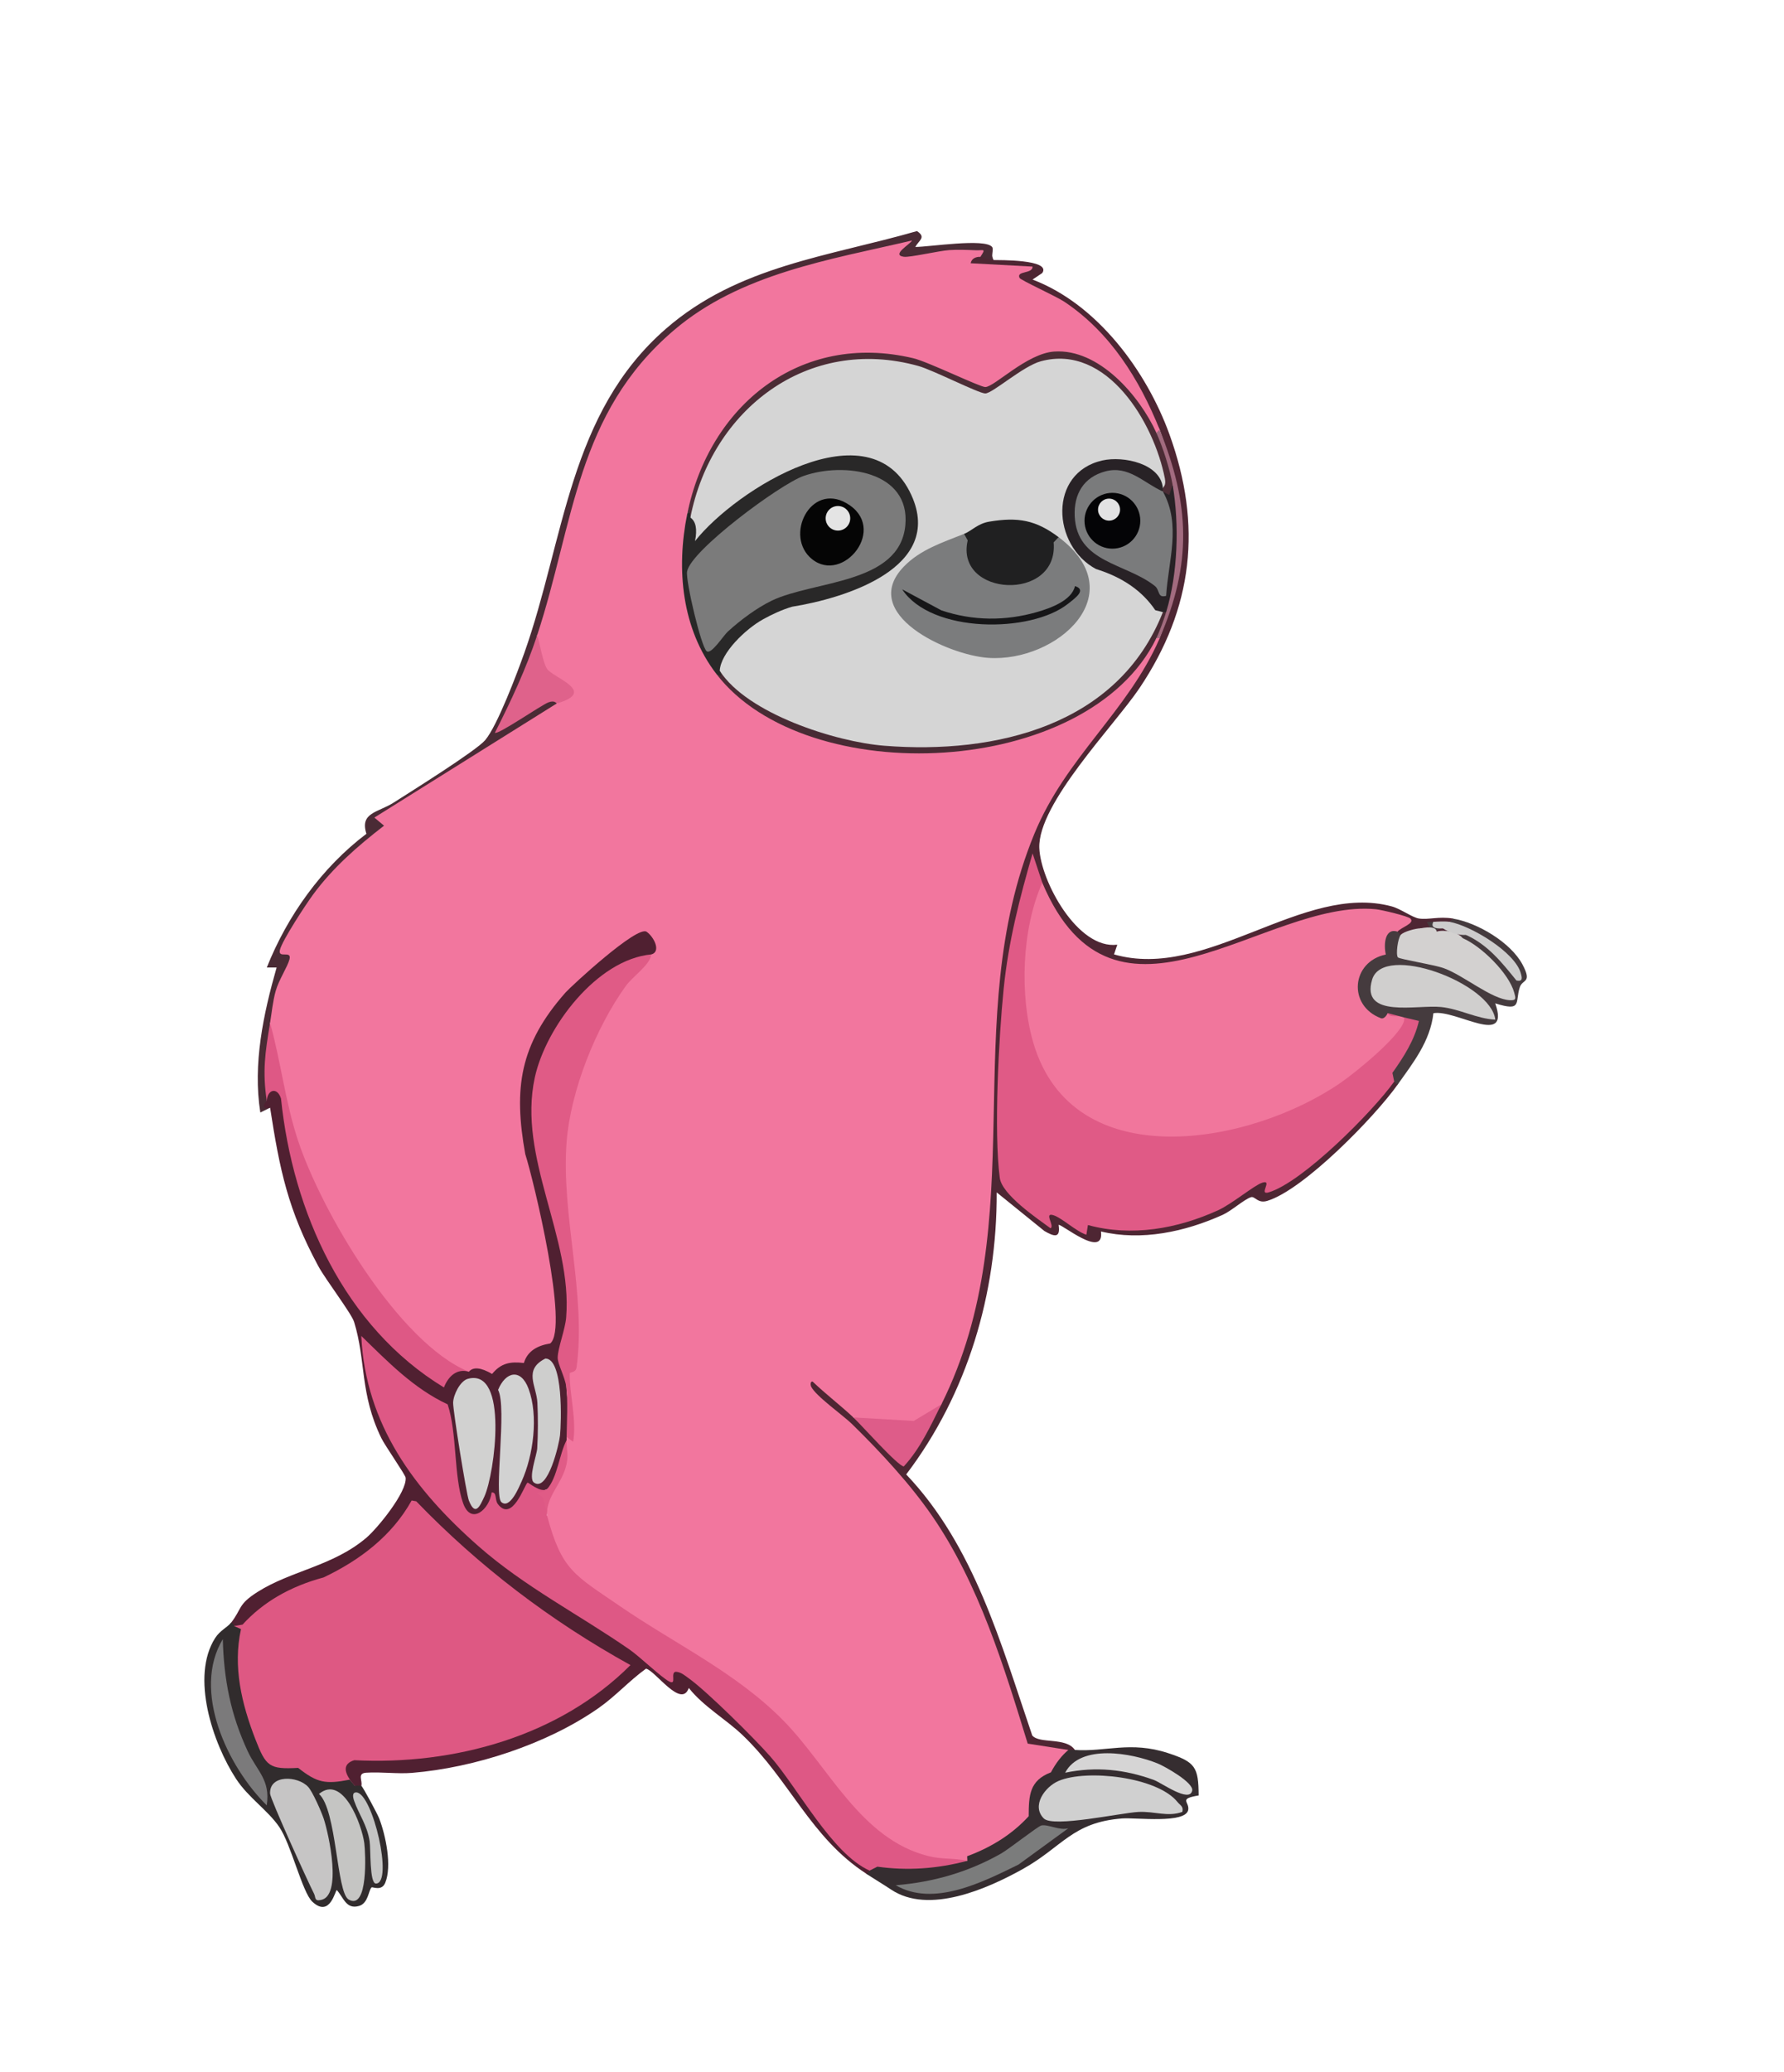 <?xml version="1.0" encoding="UTF-8"?>
<svg id="Layer_1" xmlns="http://www.w3.org/2000/svg" version="1.1" viewBox="0 0 547.5 635.52">
  <!-- Generator: Adobe Illustrator 29.6.1, SVG Export Plug-In . SVG Version: 2.1.1 Build 9)  -->
  <defs>
    <style>
      .st0 {
        fill: #050505;
      }

      .st1 {
        fill: #a26b7f;
      }

      .st2 {
        fill: #d6d5d5;
      }

      .st3 {
        fill: #f1769c;
      }

      .st4 {
        fill: #7a7b7c;
      }

      .st5 {
        fill: #df628b;
      }

      .st6 {
        fill: #d2d2d2;
      }

      .st7 {
        fill: #d3d1d0;
      }

      .st8 {
        fill: #d0d0d0;
      }

      .st9 {
        fill: #de5883;
      }

      .st10 {
        fill: #e05b86;
      }

      .st11 {
        fill: #282226;
      }

      .st12 {
        fill: #7b7c7c;
      }

      .st13 {
        fill: #e4e4e4;
      }

      .st14 {
        fill: #e05a86;
      }

      .st15 {
        fill: #de5885;
      }

      .st16 {
        fill: #7b7a7b;
      }

      .st17 {
        fill: #d1d1d0;
      }

      .st18 {
        fill: #4e2633;
      }

      .st19 {
        fill: #de5c89;
      }

      .st20 {
        fill: #312c2d;
      }

      .st21 {
        fill: #4a2b35;
      }

      .st22 {
        fill: #cececd;
      }

      .st23 {
        fill: #e2e2e3;
      }

      .st24 {
        fill: #482b34;
      }

      .st25 {
        fill: #292828;
      }

      .st26 {
        fill: #4b2c35;
      }

      .st27 {
        fill: #c4c4c3;
      }

      .st28 {
        fill: #c5c5c3;
      }

      .st29 {
        fill: #d5d5d5;
      }

      .st30 {
        fill: #040406;
      }

      .st31 {
        fill: #d0cfce;
      }

      .st32 {
        fill: #352d30;
      }

      .st33 {
        fill: #202021;
      }

      .st34 {
        fill: #c6c5c5;
      }

      .st35 {
        fill: #f2769e;
      }

      .st36 {
        fill: #453b3e;
      }

      .st37 {
        fill: #cdcccc;
      }

      .st38 {
        fill: #161618;
      }

      .st39 {
        fill: #7b7c7d;
      }

      .st40 {
        fill: #502031;
      }

      .st41 {
        fill: #7b7b7b;
      }
    </style>
  </defs>
  <path class="st18" d="M300.88,78.76c1.63-2.68,3.18-1.65,4,1,1.42.05,17.86-.26,14.99,3.98l-2.99,2.01c19.83,7.53,34.96,27.99,42.02,47.49,10.11,27.96,7.31,53.25-9.2,77.83-7.69,11.44-31.24,35.43-30.74,49.03.37,10.07,11.75,31.22,23.93,29.66l-1,2.98c28.46,8.2,57.95-22.1,85.23-14.72,2.74.74,6.34,3.43,8.36,3.72,3.03.43,6.01-.71,10.41,0,1.07.72.73,1.05-1,1-.85,1.26-2.51,1.26-5,0-.02,1.36-.82,1.94-1.09.95-.37-1.35,4.2,2.29-2.91,1.05-.36,2.7-4.06,3.75-6,2-1.41,1.33-1.92.77-1-1-.92-1.51-.61-2.39.83-3.1-9.68-3.49-19.71-1.64-29.32,1.37l-25.42,8.93c-15.47,5.41-33.56,8.61-46.18-4.45-4.41-4.56-9.88-11.29-8.92-17.75-1.9.89-2.32-.07-2.71-1.81-5.32,15.38-6.88,31.77-8.24,47.87-.93,11-2.62,34.98.06,44.95.62,2.3,10.15,11.01,11.05,10.81,3.25-2.26,7.21-1.19,11.85,3.21l1.38-1.43c19.97,3.84,37.69-1.93,53.5-13.47,1.82-.45,3.11.53,3.94,2.2,13.66-7.7,24.96-19.6,34.88-31.59l2.29.26c1.41-1.33,1.92-.77,1,1-6.94,9.79-28.8,32.25-39.99,35.61-2.97.89-3.74-1.55-5-1.13-2.14.72-5.98,4.2-8.64,5.4-11.55,5.21-24.91,8.09-37.37,5.11,1.08,8.7-12.42-2.63-13-2,.65,4.28-1.49,3.51-4.36,1.86l-14.64-11.85c.11,31.1-8.96,61.75-27.77,86.51,20.95,22.02,29.09,52.03,38.68,80.07,2.2,2.65,10.35.44,13.08,4.42-.23,2-1.23,1.92-2,0,.12,3.52-13.43-.11-13.82-.76-11.11-36.81-24.59-72.18-54.25-98.02-2.1-.58-20.55-17.45-10.18-15.69,2.88.49,12.19,8.83,12.25,12.48,5.45,2.79,10.35,6.82,14.68,12.1,3.91-5.32,8.01-10.69,12.32-16.1.29-5.34,1.82-10.7,4.57-16.08,7.99-30.47,11.33-61.83,10.04-94.08-.69-44.8,15.23-82.05,45.5-114.1l6.88-10.75c8.48-21.25,7.8-42.8,0-64-10.8-18.9-22.59-36.4-43.62-44.49-.89-1.23-1.52-2.51-1.88-3.85l-12.25-.73c-3.92-2.99-.35-6.78,2.75-3.94Z"/>
  <path class="st21" d="M82.88,339.76l-2.99,1.48c-2.35-14.86.95-30.3,5-44.48h-3.01c6.31-15.88,16.88-30.67,30.57-41.01-2.11-6.56,3.57-6.5,8.36-9.57,5.15-3.29,25.32-15.88,28.1-19.17,3.75-4.45,9.81-20.57,12-26.73,12.36-34.81,13.6-73.54,43.51-99.49,22.22-19.28,49.76-22.07,77-29.91,2.9,1.94.63,2.78-.53,4.87,4.3,0,21.39-2.74,23.58,0,.61.76-.5,2.98.42,4.01-1.62-.06-3.44-1-4-1-1.78-1.65.15-1.07.05-1.01-1.07.55-22.69,3.51-23.78,2.98-1.99-.29-2.7-1.7-3.2-3.56-49.49,8.73-79.21,24.24-94.97,73.7l-11.22,41.44-2.88,2.45c-.73,8.76-3.53,17.26-8.4,25.5l11.08-6.67c2.41-.85,3.96-.53,3.32,2.17l.28,2.19-52.22,32.66.33,3.02c-12.05,10.84-23.7,22.17-30.81,36.73l2.29,2.85c-2.51,6.07-4.37,12.36-5.58,18.87l-2.28,1.68.71,21.7-1.71,2.3c.08.56.9,1.37,1,2Z"/>
  <path class="st35" d="M164.88,194.76c11.34-34.52,11.94-67.94,41.99-93.51,20.39-17.36,47.72-21.57,73.01-27.48-.37,1.05-6.56,4.44-2.48,4.99,1.86.25,10.69-1.83,13.94-2.05,2.48-.16,5.54-.06,8.06.05,2.46.11,3.27-.71,1.49,2-1.4,0-2.7.48-3,1.99l19,1.02c.08,2.31-5.1,1.21-3.99,3.48.34.7,11.24,5.63,13.72,7.29,14.15,9.42,23.08,23.87,29.27,39.23.27,1.22.22,1.54-1,1-2.33-2.56-4.48-5.62-6.45-9.18-15.36-19.95-27.66-17.38-45.94-3.9l-18.61-7.65c-34.56-11.58-65.18,12.28-72.99,45.73-1.49,16.69,2.18,33.58,9,49,35.04,34.55,107.47,31.75,135-11,.3-.64.63-.63,1,0-9.79,22.52-28.81,36.47-38.48,60.02-23.64,57.54-.15,118.09-28.52,174.98-5.51,9.88-18.33,7.72-27,4-4.04-3.79-8.5-7.16-12.5-11-.74-.16-.68,1.04-.49,1.48,1.27,2.84,9.89,8.91,12.52,11.49,8.61,8.43,17.89,18.4,24.69,28.31,14.29,20.8,21.91,45.82,29.28,69.76l12.5,1.96c1.39,1.37-3.23,7.55-3.95,8.28-1.62,1.66-4.09,1.33-5.32,3.96-1.58,3.4.26,6.91-1.68,10.32-2.71,4.76-14.97,9.54-20.06,11.44-15.05,3.98-28.09-5.62-37.57-16.74-17.09-25.72-40.1-42.55-67.02-57.62-10.25-6.43-24.82-15.83-25.83-29.28l1.42-2.37-.7-6.12c4.23-4.4,6.46-10.03,6.7-16.88,0-.33,0-.67,0-1,1.68-6.16,1.57-12.8-.32-19.91,2.22-5.6,2.93-12.18,2.11-19.72l-.56-8.44c-7.19-34.56-4.22-76.58,24.77-99.93.07-.65-.03-1.34,0-2l-3.99.99,2.99-3.5c.16-.74-1.02-.67-1.48-.48-2.26.93-11.61,8.02-13.99,10.02-43.9,36.91-7.72,68.11-11.55,108.45-1,10.57-1.74,6.18-7.29,9.46-1.49.88-2.32,4.65-2.82,4.99-.46.32-3.23-1.13-5.14-.79-2.46.43-4.23,3.54-5.38,3.74-.39.07-6.23-2.42-7.36-2.88l-2.52.7c-34.49-21.83-56.22-67.27-58.48-107.7.55-3.3.81-6.52,1.72-9.78.96-3.44,3.66-7.43,4.25-9.76.74-2.92-3.67,0-2.93-2.91.75-2.96,7.92-13.87,10.13-16.88,6.08-8.28,13.72-14.93,21.81-21.17l-2.97-2.49,55.99-35.01c-.13-1.66.94-2.84,3.2-3.56-7.33-4.51-11.25-8.16-9.2-17.44Z"/>
  <path class="st9" d="M71.88,498.76c5.45-10.59,15.74-11.57,25.36-16.14,12.98-6.17,22.83-13.54,29.14-26.84,18.69,23.15,44.51,38.55,69.49,54,1.21,1.77-8.36,9.11-10.08,10.4-22.59,16.86-50.96,23.45-78.91,21.6.95,2.06,4.32,3.16,2,5.99-2.11.13-9.91,1.04-11.39.77-1.23-.22-4.28-3.97-7.36-4.57-2.82-.55-6.14,1.12-7.96-.46-6.33-5.49-11.26-25.95-11.37-34.22-.05-3.57,1.54-7.48,1.08-10.52Z"/>
  <path class="st15" d="M143.88,420.76c-3.19,2.36-6.26,3.17-6.01,8-32.12-16.92-51.46-57.78-53.47-93.02l-2.52,2.02c-1.38-9.2-.52-14.85,1-24,3.32,11.87,4.66,24.21,8.54,35.96,7.19,21.78,30.8,62.08,52.46,71.04Z"/>
  <g>
    <path class="st40" d="M143.88,420.76c1.33-1.57,3.71-1.34,7.14.67,2.76-3.37,5.63-3.85,9.75-3.36,1.16-3.83,4.36-5.38,8.08-5.99,5.85-4.68-5.01-49.82-7.65-58.09-3.64-20.21-1.73-33.63,12.38-49.58,1.63-1.84,21.96-20.66,24.87-18.61,2.26,1.59,4.52,6.1,1.43,6.96-10.86,5.72-18.49,10.15-25.78,20.67-10.23,14.73-10.95,29.9-6.13,47.1,4.46,14.99,7.81,29.09,7.66,44.83-2.37,9.39-2.55,19.28-.55,29.67.49,2.65.1,4.56-1.19,5.73v1c-.68,5.34-1.63,10.7-4.8,15.23l-1.2-.23c-2.03.95-3.82,1.29-5.39,1.03-2.2,4.95-6.2,9.96-11.33,4.91-5.59,7.54-11.22,2.37-12.09-5.47l-3.08-25.22c-8.2-4.03-15.47-9.45-21.8-16.26,1.34,27.04,23.78,50.11,45.32,65.89,16.11,9.53,31.22,19.97,45.34,31.33,1.3-2.95,4.33-2.41,6.54-.69,18.22,13.68,32.09,31.57,45.21,50.18,2.88,3.35,5.96,6.61,9.82,8.81l.47,2.47c1.33,1.41.77,1.92-1,1-17.1-11.06-23.44-28.6-37.99-42.51-5.13-4.91-11.94-8.72-16.52-14.48-2.3,6.51-10.35-5.42-13.14-5.92-5.21,3.76-9.3,8.42-14.63,12.14-15.82,11.03-38.01,18.24-57.18,19.82-4.51.37-9.49-.36-14.07-.05-2.85.19-1.04,2.48-1.47,4.01-.28,2.63-1.02,2.37-2,0-3.67-4.13-3.73-6.74-.18-7.85,30.66,1.58,62.97-7.32,84.77-29.17-24.61-13.6-46.53-30.34-65.75-50.24l-1.41-.25c-6.02,10.85-15.95,18.35-27.02,23.6-10.31,2.77-18.6,7.59-24.87,14.47l-2.54.44c-1.4.9-1.88.42-1-1,3.39-4.34,2.03-5.57,8.08-9.42,10.41-6.61,23.1-7.91,33.39-16.6,3.52-2.98,12.55-14.07,12.12-18.48-.09-.91-6.32-9.8-7.46-12.14-6.65-13.66-4.67-23.7-8.36-35.64-.81-2.61-8.79-13.05-10.95-17.05-9.35-17.28-11.88-29.55-14.83-48.67-1.95.75-2.65-.67-1-2,.07-3.54,3.21-4.48,4.35-.78,3.57,34.7,19.4,70.01,50,88.6,1.32-3.39,3.94-5.91,7.65-4.82Z"/>
    <g>
      <path class="st15" d="M266.88,573.76c-11.56-5.12-21.99-25.35-30.49-35.01-4.84-5.51-19.45-20-25.02-23.97-1.23-.88-2.35-1.91-3.97-2.01-1.84.21.44,4.22-2.01,2.99-2.44-1.23-8.98-7.58-12.2-9.81-15.41-10.68-32.15-19.21-46.33-31.67-19.63-17.26-34.7-37.34-35.98-64.51,8.13,7.9,16,16.08,26.5,20.99,2.92,8.74,1.86,22.13,4.73,30.27,2.47,6.99,8.15,1.85,8.77-3.25,1.7-.13.9,2.24,1.91,3.56,4.42,5.78,8.16-5.87,9.09-6.57.25-.19,3.93,3.21,5.98,2,0,2.63,0,5.3,0,8,4.54,16.96,8.31,18.21,22.53,27.97,16.79,11.52,35.51,20.26,50.01,34.99,13.98,14.2,23.67,36.33,44.43,41.56,4.35,1.1,7.86.56,12.03,1.48-9.57,3.59-19.73,7.55-30,3Z"/>
      <path class="st10" d="M199.88,292.76c-.37,3.22-5.65,6.65-7.83,9.67-9.19,12.73-16.95,32.16-18.16,47.84-1.72,22.32,6.06,46.82,3.07,69.05-.26,1.92-2.08,1.35-2.11,2-.19,5.67,2.24,14.49,1.03,20.92l-2-1.5c.08-4.78.45-10.76-.11-15.39-.36-2.96-2.64-6.97-2.62-8.92.03-2.92,2.3-8.62,2.6-12.32,1.98-24.52-14.98-49.02-9.62-73.62,3.37-15.45,19.03-36.18,35.75-37.75Z"/>
      <path class="st17" d="M143.61,422.91c12.57-3.35,8.23,29.21,5.04,36.12-1.44,3.13-2.8,6.14-4.76,1.22-.75-1.89-4.89-27.66-4.83-30.02s2.12-6.67,4.55-7.32Z"/>
      <path class="st6" d="M153.89,460.76c-2.45-2.04,1.8-29.09-1.03-34.44,2.3-5.65,6.99-6.69,9.34-.38,3.12,8.38,1.48,20.51-2.14,28.5-.78,1.71-3.54,8.51-6.17,6.32Z"/>
      <path class="st22" d="M163.89,454.76c-1.86-1.3.85-8.38.98-10.51.26-4.31.27-9.72.05-14.03-.27-5.12-4.4-10.1,2.46-13.52,5.56,0,4.88,19.6,4.49,23.55-.25,2.51-3.69,17.52-7.98,14.51Z"/>
      <path class="st10" d="M167.88,464.76c-.8-2.98-.48-5.89-3.01-6.5-.08-.82,1.96-.34,3.01-1.5,3.2-3.54,3.8-10.9,6-15-.08,2.77.66,4.24-.03,7.39-1.32,6.04-6.26,9.75-5.97,15.61Z"/>
    </g>
  </g>
  <path class="st3" d="M319.88,270.76c22.33,52.83,68.41,4.82,102.38,8.13,1.7.17,9.87,2.09,10.62,2.89,1.37,1.45-2.77,2.59-4,3.98-3.62,4.13-.83,7.26-1.42,8.06-.76,1.03-4.35,1.35-6.11,2.91-5.05,4.46-2.48,13.08,4.53,14.03,9.27.54,8.11,3.24,2.59,9.35-38.23,41-123.73,49.48-115.59-29.54.42-4.06,2.35-17.43,5.26-19.13.53-.31,1.13-.51,1.75-.69Z"/>
  <path class="st14" d="M319.88,270.76c-6.29,14-7.06,34.56-2.72,49.22,12.21,41.21,66.86,31.16,94.45,12.01,4.5-3.12,17.9-14,19.25-18.75.83-2.91-4.39-.35-4.99-2.48,2.13.29,11.56-.41,12,0-.85,8-5.51,14.67-10,20.99-6.5,9.15-28.11,30.9-38.52,33.98-3.25.96,1.39-4.03-1.96-2.97-2.47.78-9.29,6.51-13.55,8.45-12.46,5.68-26.58,8.21-39.96,4.54l-.48,2.98c-3.11-1-7.46-5.12-10.04-5.97-3.21-1.06.45,3.34-.97,3.98-4.21-3.1-14.87-10.28-15.56-15.44-1.87-14.14-.31-43.13,1.18-57.92s4.96-28.01,8.88-41.62l2.99,8.99Z"/>
  <path class="st19" d="M288.88,430.76c-3.32,6.66-6.42,13.5-11.51,19.03-1.81-.07-12.89-12.59-15.49-15.03l18.56,1.08,8.44-5.08Z"/>
  <path class="st1" d="M355.88,195.76h-1c-.43-2.18,1.69-5.81,3-8-1.07-2.27-1.81-4.65.72-5.58,2.14-9.83,2.37-19.54.66-29.13l.62-4.28c-.62-.08-1.13-.2-1.24-.47-1.26-3.36-3.39-10.85-4.34-14.52-.07-.27.2-.63.58-1.01l1-1c9.27,22.98,10,40.99,0,64Z"/>
  <path class="st36" d="M439.88,282.76l3,2c-.03.55-.7.88-2,1-1.2-.2-4.75-1-5-1h3.01s-1.01-1.99-1.01-1.99c.66-.05,1.34.04,2,0Z"/>
  <path class="st5" d="M164.88,194.76c.74,2.58,1.75,8.35,2.94,10.31,1.7,2.79,15.81,7.04,3.06,10.69-.13.04-.59-1.1-2.63-.3-2.29.89-15.54,10.08-16.37,9.29,4.89-9.61,9.63-19.73,13-29.99Z"/>
  <path class="st18" d="M442.88,284.76c2.67.13,4.63.95,7,2l-1,1c-1.24-.52-6.41-1.74-8-2,.24-.92,1.17-1.04,2-1Z"/>
  <g>
    <path class="st26" d="M354.88,132.76c1.99,4.37,4.19,11.27,5,16,.22,5-.78,5.67-3,2-.7-.33-.7-.67,0-1-6.73-26.19-25.47-51.85-51.83-27.97-1.91,1.2-3.83.95-5.8.04-34.89-21.01-75.17-5.85-84.87,34.87l-2.49,2.07-1-1c6.69-33.35,34.68-56.14,69.39-47.89,4.61,1.1,20.53,8.89,22.12,8.84,2.86-.09,12.71-10.3,21.14-10.89,13.72-.95,26.19,13.58,31.35,24.93Z"/>
    <path class="st24" d="M357.88,187.76c-.66,2.16-2.05,6.05-3,8-21.07,43.02-107.45,46.82-135,11l1-1,2.59.21c33.81,32.23,108.97,29.72,130.41-16.23l3-1.98c.28-.87.62-.86,1,0Z"/>
    <path class="st29" d="M356.88,149.76c-11.98-13.95-34.12-5.73-27.77,13.27,5.02,15,23.3,10.36,27.77,24.73-13.7,34.77-51.26,43.7-85.48,40.98-14.95-1.18-42.02-9.81-50.52-22.98-.52-.8-1.78-2.97-1.84-3.68-.14-1.59,9.45-10.65,11.52-12.15,13.15-9.55,31.93-7.51,42.33-16.67,8.44-7.43,8.81-20.82-.68-27.34-20.57-14.13-47.16,10.78-60.84,24.83-.53-3.21-.11-8.86.5-12,6.53-33.13,36.04-55.95,69.99-46.49,4.47,1.24,18.47,8.41,20.51,8.42,2.24,0,11.52-8.37,17.06-9.87,20.35-5.5,34.79,19.01,38.07,35.99.44,2.27-.61,2.6-.63,2.95Z"/>
    <path class="st33" d="M324.88,164.76c3.75,8.32-6.54,17.19-14.45,17.03-8.58-.17-21.28-8.5-14.55-18.03,2.34-.94,4.16-3.17,7.74-3.76,8.87-1.48,14.32-.45,21.26,4.76Z"/>
    <g>
      <path class="st39" d="M295.88,163.76l1.1,1.99c-4,17.35,27.98,19,26.38.6l1.52-1.59c23.22,17.44-.65,38.43-21.54,37.03-12.49-.83-40.02-13.46-25.94-28.02,5.07-5.24,12-7.42,18.48-10.02Z"/>
      <path class="st38" d="M276.88,180.77l12.04,6.45c9.65,3.24,19.62,3.31,29.4.49,3.97-1.14,10.61-3.5,11.58-7.94,3.69,1.14.04,3.71-2.11,5.41-11.43,9.1-41.97,9.14-50.91-4.4Z"/>
    </g>
  </g>
  <g>
    <path class="st32" d="M329.88,536.76c9.45.63,17.1-2.79,28.55.95,8.44,2.76,9.37,4.31,9.43,13-6.34,1.06-2.78,1.89-3.2,4.41-.73,4.35-16.1,2.33-20.27,2.65-15.31,1.17-18.33,8.73-30.49,15.51-10.97,6.11-28.86,14.01-40.4,6.32-2.62-1.74-4.95-3.11-7.62-4.84l1-1,2.38-1.2c9.11,1.28,18.31.68,27.62-1.8l-.07-1.4c7.72-2.85,14.02-6.95,18.89-12.27.03-6.41.22-10.94,6.83-13.47,1.52-2.86,3.3-5.15,5.35-6.86.66.03,1.34-.04,2,0Z"/>
    <path class="st8" d="M362.87,555.75c-4.51,1.64-8.5-.23-13.49.02-5.34.27-26.14,4.87-29.03,2.01-3.91-3.87.31-9.73,4.52-11.52,8.62-3.67,30.33-1.25,36.51,6.48.8,1,1.9,1.32,1.48,3.01Z"/>
    <path class="st12" d="M327.87,560.77l-15.32,11.16c-10.93,5.35-26.05,13.08-37.67,6.32,11.49-.92,22.28-4.02,32.3-9.69,2.45-1.39,11.34-8.4,12.4-8.64,1.95-.45,5.76,1.67,8.29.85Z"/>
    <path class="st2" d="M326.88,543.75c4.69-8.9,20.33-6.1,28.37-2.86,2.14.86,11.15,5.88,10.63,8.35-.82,3.87-9.4-2.41-11.72-3.26-8.99-3.28-17.82-4.19-27.27-2.24Z"/>
  </g>
  <g>
    <path class="st20" d="M71.88,498.76l2.08.93c-2.53,11.53.19,22.89,4.43,33.82,3.24,8.34,4.24,9.22,13.11,8.75,5.86,4.6,8.38,5.07,15.84,3.61l1.54,1.88c.52-.03,1.81-.12,2,0,.49.29,4.96,8.65,5.49,10.01,1.98,5.13,3.99,14.6,1.85,19.76-1.11,2.67-3.9,1.14-4.19,1.4-.93.86-.99,4.87-3.85,5.69-3.95,1.13-4.71-2.53-6.8-4.86-.46-.24-2.01,8.73-7.54,3.54-3.09-2.9-6.48-17.52-10.12-22.88-3.48-5.12-9.48-9-13.25-14.75-7.16-10.93-14.03-31.39-6.43-43.25,1.48-2.3,3.77-3.29,4.84-4.67.48.12.93.53,1,1Z"/>
    <path class="st34" d="M94.56,548.07c1.37,1.48,4.04,7.55,4.77,9.73,1.55,4.63,5.82,23.94-.94,24.99-1.97.4-1.45-.85-2.03-1.97-1.75-3.39-13.4-29-13.47-30.67-.25-5.91,8.52-5.48,11.67-2.07Z"/>
    <path class="st28" d="M107,582.63c-3.76-2.14-3.61-27.5-9.11-32.38,7.43-6.11,13.17,9.52,13.91,15.1.39,2.98,1.25,20.74-4.8,17.29Z"/>
    <path class="st16" d="M81.87,553.76c-12-11.84-23.08-35.1-13.49-50.99.31,12.39,2.41,23.13,7.63,34.36,2.84,6.1,7.05,8.79,5.85,16.64Z"/>
    <path class="st27" d="M109.38,549.78c5,.25,11.42,27.9,6,27.96-2.02.02-1.57-10.64-1.95-13.03-.79-5-3.24-8.07-4.73-12.29-.41-1.16-.71-2.71.68-2.64Z"/>
  </g>
  <g>
    <path class="st25" d="M220.88,205.76c.83,1.54.57,1.95-1,1-10.72-13.94-12.36-32.25-9-49,.67-.96,1-.62,1,1,1.68,1.15,2.15,3.56,1.42,7.21,12.46-15.79,53.82-41.83,66.42-14.06,10.11,22.28-20.42,31.59-36.64,34.19-3.14.94-6.06,2.29-8.92,3.87-5.36,2.97-13.04,10.34-13.28,15.8Z"/>
    <path class="st41" d="M216.89,199.76c-1.69-1.23-6.49-21.54-6.03-24.44,1.01-6.41,28.54-26.8,35.75-29.33,12.41-4.36,32.82-1.49,31.23,15.15-1.73,18.08-28.07,16.89-40.98,23.09-4.62,2.22-9.72,6.04-13.5,9.5-1.42,1.3-5.04,7.06-6.46,6.03Z"/>
    <g>
      <path class="st0" d="M249.16,171.47c-8.56-6.98-.5-23.54,10.63-17.12,13.02,7.51-1.02,24.96-10.63,17.12Z"/>
      <circle class="st13" cx="257.16" cy="158.98" r="3.77"/>
    </g>
  </g>
  <g>
    <path class="st36" d="M445.88,281.76c7.51,1.22,17.81,7.34,21.38,14.11,3.04,5.75,0,4.37-.85,6.96-1.5,4.61.87,7.57-7.53,4.93,4.77,13.64-12.11,1.78-18.97,3.02-.99,8.67-6.25,15.22-11.03,21.97l-1-1-.56-2.67c3.46-4.88,6.78-10.01,8.14-15.93-3.02-.68-6.22-1.48-9.58-2.4-.41.91-1.27,1.88-2.08,1.57-10.29-3.91-9.05-17.35,1.5-19.54-.7-3.1-.29-8.26,3.58-7.03l1,1c1.28,1.19,1.55,2.98.81,5.37,10.46,1.2,18.73,5.17,27.4,10.82,11.73,6.39-4.55-11.55-8.77-12.76l-.44-2.43c-1.33-1.34-.81-1.31,1-1l1.25-.61c-2.64-.8-4.72-1.93-6.25-3.39l1-1Z"/>
    <path class="st7" d="M435.88,284.76c3.21-.62,4.87-.29,5,1,2.37-.72,6.6.09,8,2,5.6,2.35,14.19,10.7,15.82,16.69.46,1.7.76,2.45-1.33,2.34-5.63-.28-14.11-7.56-20.22-9.8-2.95-1.08-13.69-2.78-14.15-3.34-.68-.81-.04-5.78.89-6.9.86-1.03,4.7-2.01,6-2Z"/>
    <path class="st37" d="M444.88,282.76c6.41,1.12,19.96,9.18,21.82,15.68.42,1.45.74,2.72-1.31,2.31-4.47-5.53-8.83-11.02-15.51-13.99-2.01.19-5.42-.75-7-2-2.77.2-3.77-.47-3-2,1.36-.11,3.77-.22,5,0Z"/>
    <path class="st31" d="M458.88,312.75c-5.75-.28-10.83-3.27-16.62-3.87-7.4-.77-24.75,3.64-21.16-8.41,3.38-11.34,36.56,1.09,37.79,12.28Z"/>
  </g>
  <g>
    <path class="st11" d="M356.88,149.76c-.02.31-.08.87,0,1l-1.91,1.3c-17.41-15.91-33.96,5.74-14.96,17.97,5.62,2.4,11.05,5.18,16.28,8.32,1.43-1.62,2.54-22.06-.42-25.17l1.01-2.42c.06.1,1.9,1.1,1.99,1.01l1.01-3.01c2.08,12.11,1.6,27.2-2,39h-1l-2.33-.6c-4-5.9-10.06-10.11-18.18-12.62-13.51-7.2-14.75-29.55,1.96-33.31,6.46-1.45,17.92.96,18.56,8.53Z"/>
    <path class="st4" d="M356.88,150.76c5.71,10.24,1.67,21.17,1,32-2.72.76-1.86-1.73-3.45-3.01-8.78-7.03-23.99-7.05-24.61-21.48-.29-6.67,2.7-11.9,9.42-13.69,7.13-1.9,11.72,3.53,17.64,6.18Z"/>
    <g>
      <circle class="st30" cx="341.39" cy="159.73" r="8.56"/>
      <circle class="st23" cx="340.36" cy="156.32" r="3.38"/>
    </g>
  </g>
</svg>